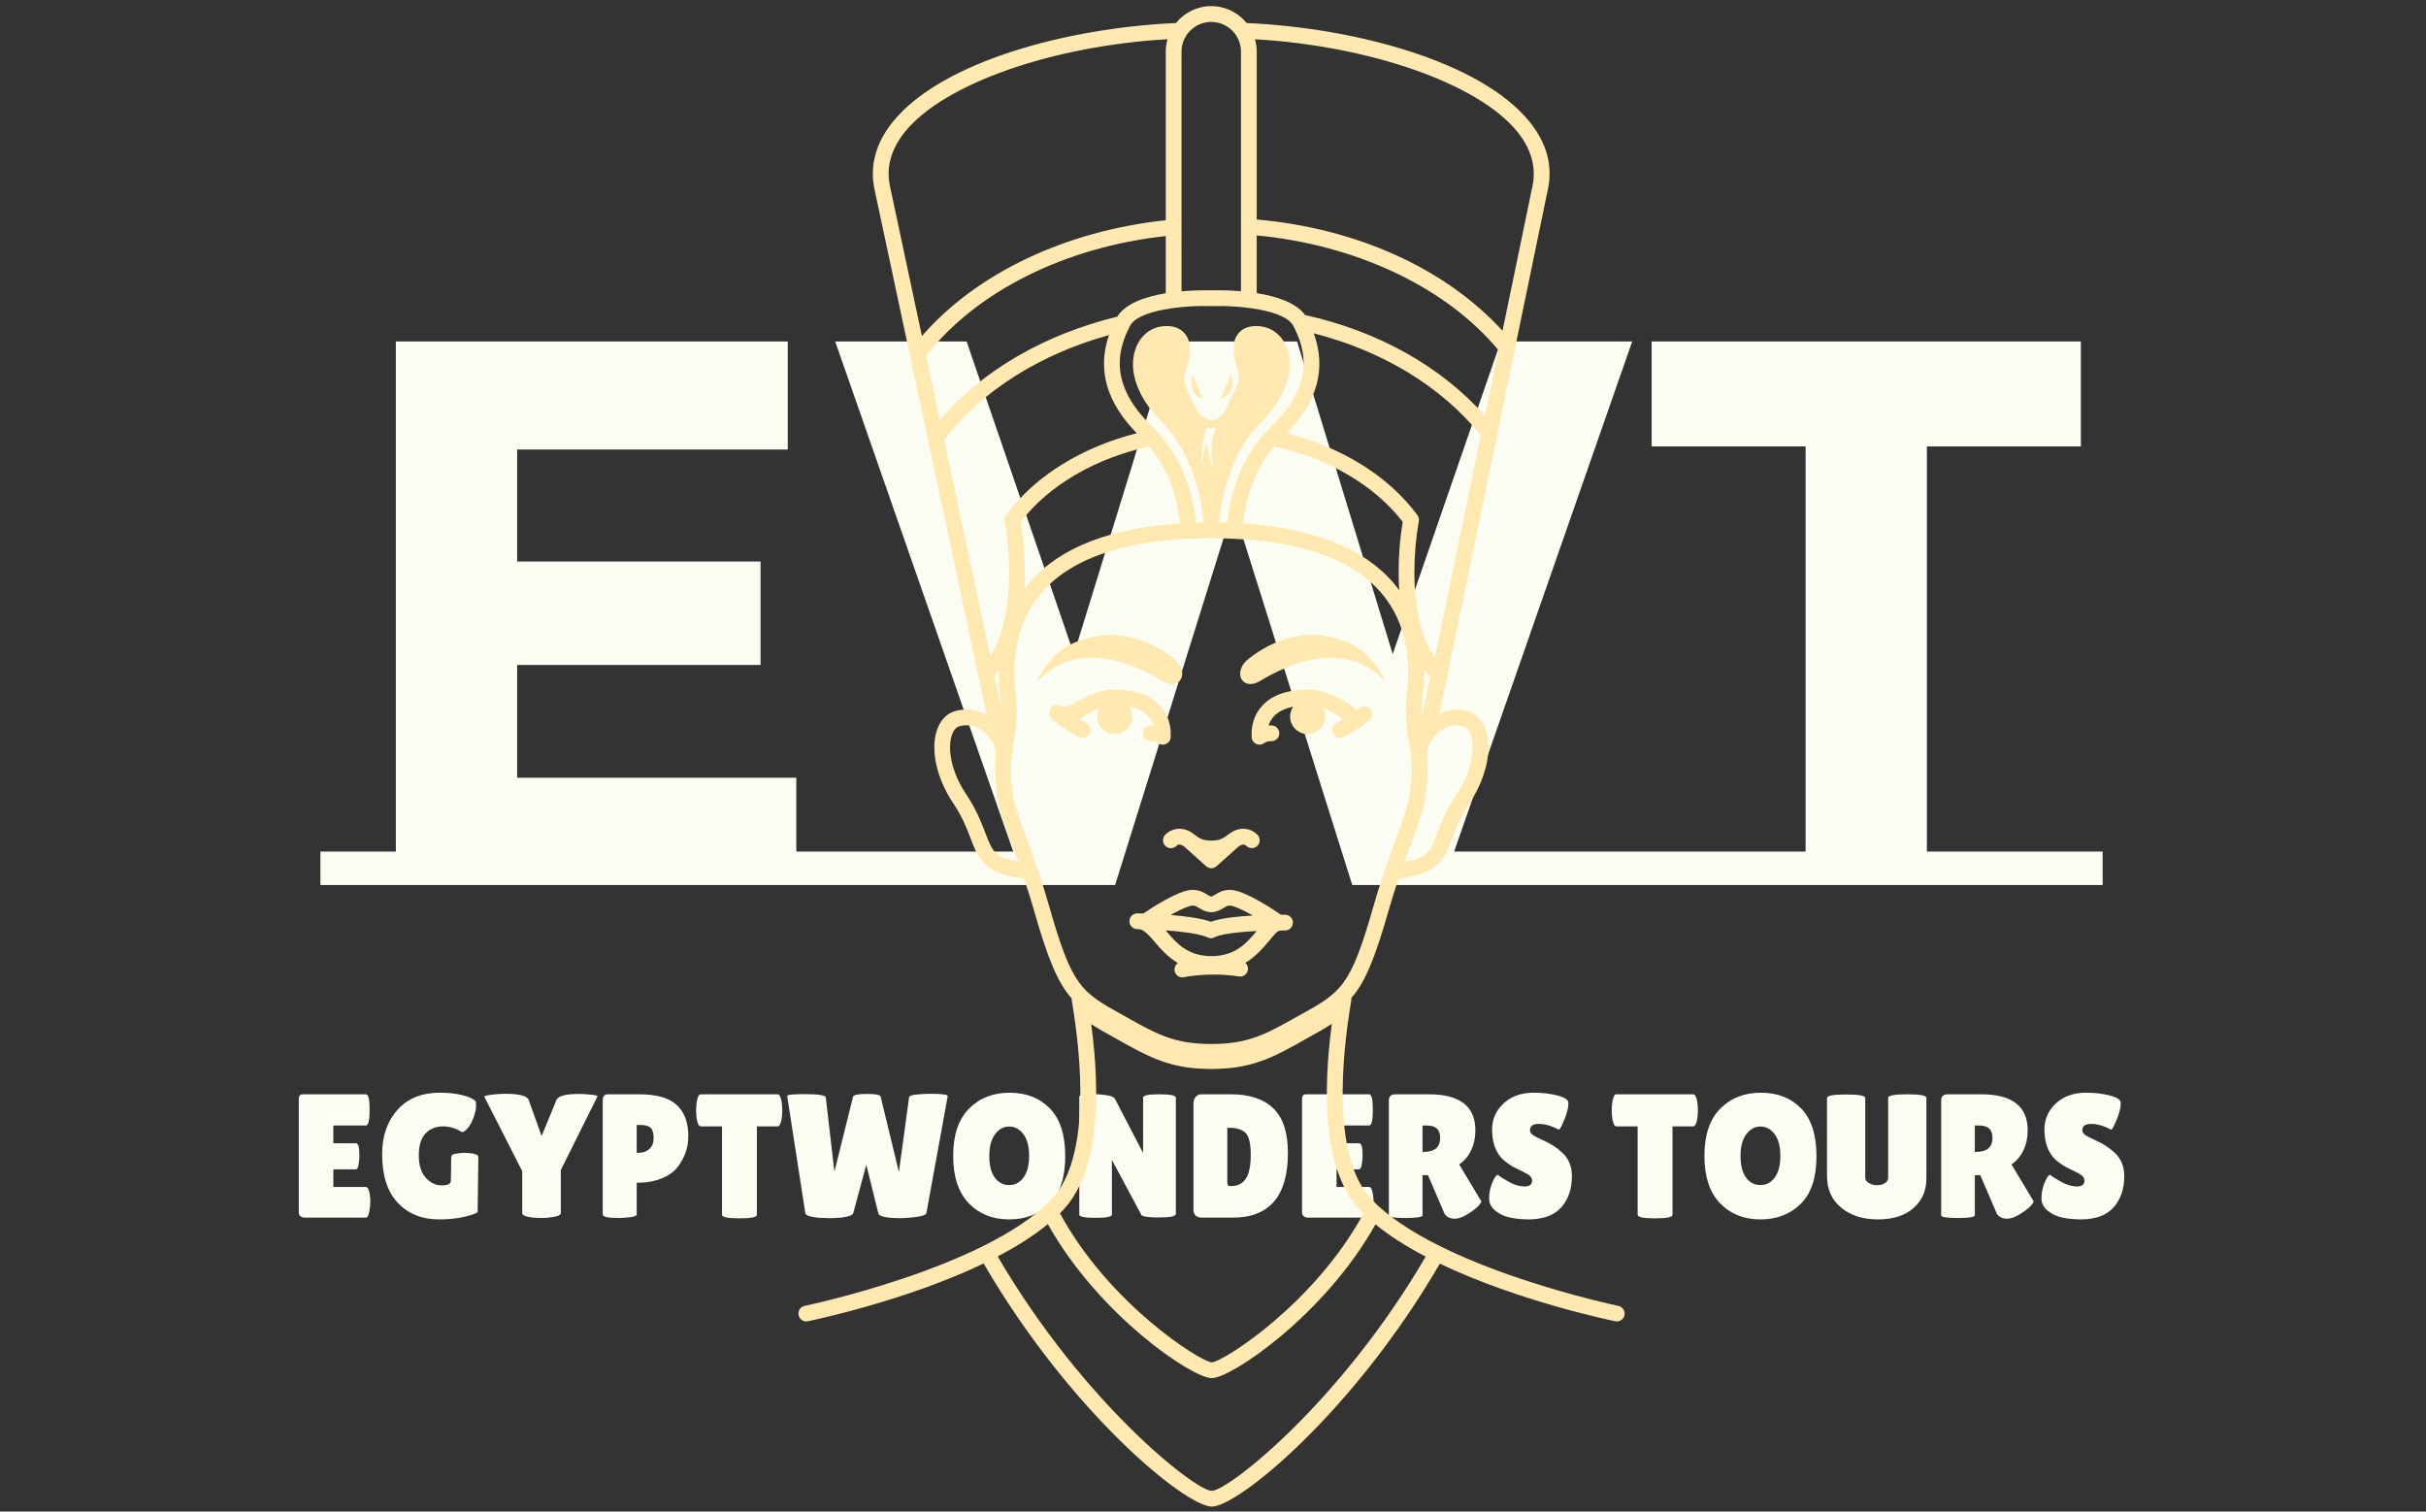 <svg xmlns="http://www.w3.org/2000/svg" version="1.1" xmlns:xlink="http://www.w3.org/1999/xlink" xmlns:svgjs="http://svgjs.dev/svgjs" width="1000" height="623" viewBox="0 0 1000 623"><rect x="0" y="0" width="1000" height="623" fill="#333333" stroke="none"/><g transform="matrix(1,0,0,1,-0.606,0.252)"><svg viewBox="0 0 396 247" data-background-color="#3b3486" preserveAspectRatio="xMidYMid meet" height="623" width="1000" xmlns="http://www.w3.org/2000/svg" xmlns:xlink="http://www.w3.org/1999/xlink"><g id="tight-bounds" transform="matrix(1,0,0,1,0.24,-0.1)"><svg viewBox="0 0 395.52 247.2" height="247.2" width="395.52"><g><svg></svg></g><g><svg viewBox="0 0 395.52 247.2" height="247.2" width="395.52"><mask id="a1a81d9e-2ebe-453c-bd5f-cbb062e79914"><rect width="640" height="400" fill="white"></rect><g transform="matrix(1,0,0,1,39.552,45.631)"><svg viewBox="0 0 316.416 155.939" height="155.939" width="316.416"><g><svg viewBox="0 0 316.416 155.939" height="155.939" width="316.416"><g><svg viewBox="0 0 316.416 155.939" height="155.939" width="316.416"><g id="SvgjsG1116"><svg viewBox="0 0 316.416 155.939" height="155.939" width="316.416" id="SvgjsSvg1115"><g><svg viewBox="0 0 316.416 109.158" height="109.158" width="316.416"><g transform="matrix(1,0,0,1,0,0)"><svg width="316.416" viewBox="-4.55 -38.95 122.6 42.95" height="109.158" data-palette-color="#fcfdf2"><path d="M-0.55-2.15L4.3-2.15 4.3-34.95 29.5-34.95 29.5-28 12.1-28 12.1-20.8 27.75-20.8 27.75-14.15 12.1-14.15 12.1-6.9 30.05-6.9 30.05-2.15 34.9-2.15 34.9 0-0.55 0-0.55-2.15ZM72.35-2.15L83.65-2.15 83.65 0 65.8 0 58.15-24.3 50.55 0 32.7 0 32.7-2.15 44-2.15 32.55-34.95 41-34.95 47.9-14.85 54.1-34.95 62.25-34.95 68.4-14.85 75.35-34.95 83.8-34.95 72.35-2.15ZM102.75-2.15L114.05-2.15 114.05 0 83.65 0 83.65-2.15 94.95-2.15 94.95-28.2 85.05-28.2 85.05-34.95 112.65-34.95 112.65-28.2 102.75-28.2 102.75-2.15Z" opacity="1" transform="matrix(1,0,0,1,0,0)" fill="black" class="wordmark-text-0" id="SvgjsPath1114" stroke-width="7" stroke="black" stroke-linejoin="round"></path></svg></g></svg></g><g transform="matrix(1,0,0,1,3.5,130.628)"><svg viewBox="0 0 309.416 25.311" height="25.311" width="309.416"><g transform="matrix(1,0,0,1,0,0)"><svg width="309.416" viewBox="-1.5 -39.45 526.01 43.95" height="25.311" data-palette-color="#fcfdf2"><path d="M12.3-21.1L18.75-21.1Q19.7-21.1 19.7-17.6L19.7-17.6Q19.7-16.55 19.48-15.13 19.25-13.7 18.65-13.7L18.65-13.7 12.3-13.7 12.3-8.7 21.5-8.7Q22.35-8.7 22.65-6.5L22.65-6.5Q22.8-5.55 22.8-4.48 22.8-3.4 22.5-1.7 22.2 0 21.5 0L21.5 0 4.4 0Q2.5 0 2.5-1.55L2.5-1.55 2.5-33.7Q2.5-35 3.65-35L3.65-35 21.55-35Q22.6-35 22.6-30.58 22.6-26.15 21.55-26.15L21.55-26.15 12.3-26.15 12.3-21.1ZM45.65-10.45L45.65-10.45 45.75-17.25Q45.75-17.95 47.2-18.18 48.65-18.4 49.6-18.4L49.6-18.4 51.55-18.25Q53.45-17.95 53.45-17.2L53.45-17.2 53.25-1.55Q52.25-0.85 49.22-0.18 46.2 0.5 42.3 0.5L42.3 0.5Q35.05 0.5 30.6-4.2 26.15-8.9 26.15-18L26.15-18Q26.15-25.75 30.5-30.6 34.85-35.45 42.55-35.45L42.55-35.45Q46.05-35.45 48.87-34.77 51.7-34.1 52.75-32.95L52.75-32.95Q52.8-32.55 52.8-31.45 52.8-30.35 52.05-28.33 51.3-26.3 50.35-25.3 49.4-24.3 48.97-24.3 48.55-24.3 48.07-24.68 47.6-25.05 46.2-25.48 44.8-25.9 43.5-25.9L43.5-25.9Q40.4-25.9 38.47-23.9 36.55-21.9 36.55-17.7 36.55-13.5 38.52-11.33 40.5-9.15 43.07-9.15 45.65-9.15 45.65-10.45ZM71.4-23.15L75.6-33.35Q76.25-35.1 82-35.1L82-35.1Q83.45-35.1 85.42-34.9 87.4-34.7 87.25-34.4L87.25-34.4 76.85-13.5 76.85-1.3Q76.85-0.45 74.1-0.1L74.1-0.1Q72.7 0.1 71.35 0.1 70 0.1 68.65-0.05L68.65-0.05Q65.9-0.4 65.9-1.3L65.9-1.3 65.9-13.2 55.15-34.3Q54.95-34.6 57.2-34.88 59.45-35.15 61-35.15L61-35.15Q67.15-35.15 67.75-33.35L67.75-33.35 71.4-23.15ZM93.29 0.1L93.29 0.1Q88.74 0.1 88.74-0.9L88.74-0.9 88.74-33.3Q88.74-35 90.29-35L90.29-35 99.09-35Q106.49-35 109.77-31.95 113.04-28.9 113.04-23.1L113.04-23.1Q113.04-18.3 109.94-14.3L109.94-14.3Q108.39-12.3 105.39-11.1 102.39-9.9 98.39-9.9L98.39-9.9 98.39-0.95Q98.39-0.35 96.52-0.13 94.64 0.1 93.29 0.1ZM99.44-26.3L98.39-26.3 98.39-18.4 99.04-18.4Q100.79-18.4 101.99-19.5 103.19-20.6 103.19-22.6 103.19-24.6 102.37-25.45 101.54-26.3 99.44-26.3L99.44-26.3ZM132.49-25.9L132.49-0.8Q132.49 0.2 127.54 0.2 122.59 0.2 122.59-0.8L122.59-0.8 122.59-25.9 116.59-25.9Q115.74-25.9 115.39-28.2L115.39-28.2Q115.24-29.3 115.24-30.45 115.24-31.6 115.39-32.7L115.39-32.7Q115.74-35 116.59-35L116.59-35 138.34-35Q139.19-35 139.54-32.7L139.54-32.7Q139.69-31.6 139.69-30.45 139.69-29.3 139.54-28.2L139.54-28.2Q139.19-25.9 138.34-25.9L138.34-25.9 132.49-25.9ZM146.24-1.25L141.09-34.5Q140.94-35.05 146.14-35.05L146.14-35.05Q151.89-35.05 152.04-34.1L152.04-34.1 154.49-13.05 159.79-34.35Q160.04-35.1 163.69-35.1 167.34-35.1 167.59-34.4L167.59-34.4 172.79-12.95 175.69-34.2Q175.79-34.75 177.99-34.95 180.19-35.15 181.54-35.15L181.54-35.15Q186.79-35.15 186.64-34.45L186.64-34.45 180.59-1.3Q180.39-0.55 177.74-0.2 175.09 0.15 173.44 0.15L173.44 0.15Q167.24 0.15 166.94-1.25L166.94-1.25 163.54-15 159.84-1.3Q159.64-0.4 156.34 0L156.34 0Q154.64 0.15 152.94 0.15L152.94 0.15 149.74 0Q146.44-0.35 146.24-1.25L146.24-1.25ZM204.06 0.5Q197.04 0.5 192.61-4.1 188.19-8.7 188.19-17.53 188.19-26.35 192.66-30.9 197.14-35.45 204.21-35.45 211.29-35.45 215.64-30.98 219.99-26.5 219.99-17.43 219.99-8.35 215.54-3.93 211.09 0.5 204.06 0.5ZM204.09-25.85Q201.69-25.85 200.06-23.65 198.44-21.45 198.44-17.48 198.44-13.5 199.99-11.38 201.54-9.25 204.06-9.25 206.59-9.25 208.16-11.4 209.74-13.55 209.74-17.55 209.74-21.55 208.11-23.7 206.49-25.85 204.09-25.85ZM251.38-34.05L251.38-1.1Q251.38-0.05 246.68-0.05 241.98-0.05 241.58-0.8L241.58-0.8 233.23-16.4 233.23-0.85Q233.23 0.05 228.61 0.05 223.98 0.05 223.98-0.85L223.98-0.85 223.98-34.3Q223.98-35.05 227.93-35.05L227.93-35.05Q229.48-35.05 231.56-34.77 233.63-34.5 234.08-33.75L234.08-33.75 242.08-18.35 242.08-34.05Q242.08-35 246.73-35 251.38-35 251.38-34.05L251.38-34.05ZM256.38-2.3L256.38-2.3 256.38-32.3Q256.38-33.55 257.01-34.27 257.63-35 258.63-35L258.63-35 266.98-35Q274.93-35 279.06-31 283.18-27 283.18-18.4L283.18-18.4Q283.18 0 267.48 0L267.48 0 258.93 0Q256.38 0 256.38-2.3ZM266.48-25.5L265.98-25.5 265.98-10.55Q265.98-9.5 266.13-9.22 266.28-8.95 267.03-8.95L267.03-8.95Q269.78-8.95 271.21-11 272.63-13.05 272.63-17.82 272.63-22.6 271.16-24.05 269.68-25.5 266.48-25.5L266.48-25.5ZM296.98-21.1L303.43-21.1Q304.38-21.1 304.38-17.6L304.38-17.6Q304.38-16.55 304.15-15.13 303.93-13.7 303.33-13.7L303.33-13.7 296.98-13.7 296.98-8.7 306.18-8.7Q307.03-8.7 307.33-6.5L307.33-6.5Q307.48-5.55 307.48-4.48 307.48-3.4 307.18-1.7 306.88 0 306.18 0L306.18 0 289.08 0Q287.18 0 287.18-1.55L287.18-1.55 287.18-33.7Q287.18-35 288.33-35L288.33-35 306.23-35Q307.28-35 307.28-30.58 307.28-26.15 306.23-26.15L306.23-26.15 296.98-26.15 296.98-21.1ZM321.38-12.05L321.38-0.7Q321.38 0.1 316.63 0.1L316.63 0.1Q311.83 0.1 311.83-0.65L311.83-0.65 311.83-33.25Q311.83-35 313.68-35L313.68-35 323.23-35Q336.38-35 336.38-24.75L336.38-24.75Q336.38-21.65 335.18-19.13 333.98-16.6 331.78-15.1L331.78-15.1 338.08-4.6Q337.68-3.4 335.48-1.85L335.48-1.85Q332.48 0.3 330.53 0.3 328.58 0.3 327.63-1.1L327.63-1.1 322.93-12.05 321.38-12.05ZM322.43-26.15L321.38-26.15 321.38-18.65 321.63-18.65Q326.38-18.65 326.38-22.6L326.38-22.6Q326.38-24.4 325.45-25.28 324.53-26.15 322.43-26.15L322.43-26.15ZM342.62-12.2L342.62-12.2Q343.57-11.45 345.9-10.15 348.22-8.85 350.35-8.85 352.47-8.85 352.47-10.5L352.47-10.5Q352.47-11.25 351.87-11.83 351.27-12.4 349.67-13.15 348.07-13.9 347.27-14.33 346.47-14.75 345.15-15.73 343.82-16.7 343.12-17.75L343.12-17.75Q341.12-20.6 341.12-25 341.12-29.4 344.4-32.43 347.67-35.45 352.97-35.45L352.97-35.45Q356.57-35.45 359.62-34.68 362.67-33.9 362.77-32.65L362.77-32.65Q362.77-32.5 362.77-32.35L362.77-32.35Q362.77-30.6 361.67-27.93 360.57-25.25 360.12-24.95L360.12-24.95Q356.92-26.6 354.4-26.6 351.87-26.6 351.87-24.8L351.87-24.8Q351.87-23.7 353.72-22.85L353.72-22.85Q354.12-22.65 354.87-22.3 355.62-21.95 356.6-21.48 357.57-21 358.7-20.28 359.82-19.55 361.12-18.35L361.12-18.35Q363.77-15.85 363.77-11.75L363.77-11.75Q363.77-6.4 360.82-3 357.87 0.4 351.72 0.5L351.72 0.5Q348.72 0.5 346.3 0 343.87-0.5 342.07-1.95 340.27-3.4 340.27-5.45 340.27-7.5 341.02-9.53 341.77-11.55 342.62-12.2ZM392.32-25.9L392.32-0.8Q392.32 0.2 387.37 0.2 382.42 0.2 382.42-0.8L382.42-0.8 382.42-25.9 376.42-25.9Q375.57-25.9 375.22-28.2L375.22-28.2Q375.07-29.3 375.07-30.45 375.07-31.6 375.22-32.7L375.22-32.7Q375.57-35 376.42-35L376.42-35 398.17-35Q399.02-35 399.37-32.7L399.37-32.7Q399.52-31.6 399.52-30.45 399.52-29.3 399.37-28.2L399.37-28.2Q399.02-25.9 398.17-25.9L398.17-25.9 392.32-25.9ZM417.24 0.5Q410.22 0.5 405.79-4.1 401.37-8.7 401.37-17.53 401.37-26.35 405.84-30.9 410.32-35.45 417.39-35.45 424.47-35.45 428.82-30.98 433.17-26.5 433.17-17.43 433.17-8.35 428.72-3.93 424.27 0.5 417.24 0.5ZM417.27-25.85Q414.87-25.85 413.24-23.65 411.62-21.45 411.62-17.48 411.62-13.5 413.17-11.38 414.72-9.25 417.24-9.25 419.77-9.25 421.34-11.4 422.92-13.55 422.92-17.55 422.92-21.55 421.29-23.7 419.67-25.85 417.27-25.85ZM453.51-11.4L453.51-34Q453.51-35 458.94-35 464.36-35 464.36-34L464.36-34 464.36-11.05Q464.36-5.95 460.71-2.73 457.06 0.5 450.64 0.5 444.21 0.5 440.19-2.83 436.16-6.15 436.16-11.8L436.16-11.8 436.16-33.95Q436.16-34.95 441.59-34.95 447.01-34.95 447.01-33.95L447.01-33.95 447.01-11.4Q447.01-10.4 448.06-9.8L448.06-9.8Q449.16-9.2 450.36-9.2 451.56-9.2 452.54-9.75 453.51-10.3 453.51-11.4L453.51-11.4ZM478.11-12.05L478.11-0.7Q478.11 0.1 473.36 0.1L473.36 0.1Q468.56 0.1 468.56-0.65L468.56-0.65 468.56-33.25Q468.56-35 470.41-35L470.41-35 479.96-35Q493.11-35 493.11-24.75L493.11-24.75Q493.11-21.65 491.91-19.13 490.71-16.6 488.51-15.1L488.51-15.1 494.81-4.6Q494.41-3.4 492.21-1.85L492.21-1.85Q489.21 0.3 487.26 0.3 485.31 0.3 484.36-1.1L484.36-1.1 479.66-12.05 478.11-12.05ZM479.16-26.15L478.11-26.15 478.11-18.65 478.36-18.65Q483.11-18.65 483.11-22.6L483.11-22.6Q483.11-24.4 482.19-25.28 481.26-26.15 479.16-26.15L479.16-26.15ZM499.36-12.2L499.36-12.2Q500.31-11.45 502.63-10.15 504.96-8.85 507.08-8.85 509.21-8.85 509.21-10.5L509.21-10.5Q509.21-11.25 508.61-11.83 508.01-12.4 506.41-13.15 504.81-13.9 504.01-14.33 503.21-14.75 501.88-15.73 500.56-16.7 499.86-17.75L499.86-17.75Q497.86-20.6 497.86-25 497.86-29.4 501.13-32.43 504.41-35.45 509.71-35.45L509.71-35.45Q513.31-35.45 516.36-34.68 519.41-33.9 519.51-32.65L519.51-32.65Q519.51-32.5 519.51-32.35L519.51-32.35Q519.51-30.6 518.41-27.93 517.31-25.25 516.86-24.95L516.86-24.95Q513.66-26.6 511.13-26.6 508.61-26.6 508.61-24.8L508.61-24.8Q508.61-23.7 510.46-22.85L510.46-22.85Q510.86-22.65 511.61-22.3 512.36-21.95 513.33-21.48 514.31-21 515.43-20.28 516.56-19.55 517.86-18.35L517.86-18.35Q520.51-15.85 520.51-11.75L520.51-11.75Q520.51-6.4 517.56-3 514.61 0.4 508.46 0.5L508.46 0.5Q505.46 0.5 503.03 0 500.61-0.5 498.81-1.95 497.01-3.4 497.01-5.45 497.01-7.5 497.76-9.53 498.51-11.55 499.36-12.2Z" opacity="1" transform="matrix(1,0,0,1,0,0)" fill="black" class="slogan-text-1" id="SvgjsPath1113" stroke-width="7" stroke="black" stroke-linejoin="round"></path></svg></g></svg></g></svg></g></svg></g></svg></g></svg></g></mask><g transform="matrix(1,0,0,1,39.552,45.631)"><svg viewBox="0 0 316.416 155.939" height="155.939" width="316.416"><g><svg viewBox="0 0 316.416 155.939" height="155.939" width="316.416"><g><svg viewBox="0 0 316.416 155.939" height="155.939" width="316.416"><g id="textblocktransform"><svg viewBox="0 0 316.416 155.939" height="155.939" width="316.416" id="textblock"><g><svg viewBox="0 0 316.416 109.158" height="109.158" width="316.416"><g transform="matrix(1,0,0,1,0,0)"><svg width="316.416" viewBox="-4.55 -38.95 122.6 42.95" height="109.158" data-palette-color="#fcfdf2"><path d="M-0.55-2.15L4.3-2.15 4.3-34.95 29.5-34.95 29.5-28 12.1-28 12.1-20.8 27.75-20.8 27.75-14.15 12.1-14.15 12.1-6.9 30.05-6.9 30.05-2.15 34.9-2.15 34.9 0-0.55 0-0.55-2.15ZM72.35-2.15L83.65-2.15 83.65 0 65.8 0 58.15-24.3 50.55 0 32.7 0 32.7-2.15 44-2.15 32.55-34.95 41-34.95 47.9-14.85 54.1-34.95 62.25-34.95 68.4-14.85 75.35-34.95 83.8-34.95 72.35-2.15ZM102.75-2.15L114.05-2.15 114.05 0 83.65 0 83.65-2.15 94.95-2.15 94.95-28.2 85.05-28.2 85.05-34.95 112.65-34.95 112.65-28.2 102.75-28.2 102.75-2.15Z" opacity="1" transform="matrix(1,0,0,1,0,0)" fill="#fcfdf2" class="wordmark-text-0" data-fill-palette-color="primary" id="text-0"></path></svg></g></svg></g><g transform="matrix(1,0,0,1,3.5,130.628)"><svg viewBox="0 0 309.416 25.311" height="25.311" width="309.416"><g transform="matrix(1,0,0,1,0,0)"><svg width="309.416" viewBox="-1.5 -39.45 526.01 43.95" height="25.311" data-palette-color="#fcfdf2"><path d="M12.3-21.1L18.75-21.1Q19.7-21.1 19.7-17.6L19.7-17.6Q19.7-16.55 19.48-15.13 19.25-13.7 18.65-13.7L18.65-13.7 12.3-13.7 12.3-8.7 21.5-8.7Q22.35-8.7 22.65-6.5L22.65-6.5Q22.8-5.55 22.8-4.48 22.8-3.4 22.5-1.7 22.2 0 21.5 0L21.5 0 4.4 0Q2.5 0 2.5-1.55L2.5-1.55 2.5-33.7Q2.5-35 3.65-35L3.65-35 21.55-35Q22.6-35 22.6-30.58 22.6-26.15 21.55-26.15L21.55-26.15 12.3-26.15 12.3-21.1ZM45.65-10.45L45.65-10.45 45.75-17.25Q45.75-17.95 47.2-18.18 48.65-18.4 49.6-18.4L49.6-18.4 51.55-18.25Q53.45-17.95 53.45-17.2L53.45-17.2 53.25-1.55Q52.25-0.85 49.22-0.18 46.2 0.5 42.3 0.5L42.3 0.5Q35.05 0.5 30.6-4.2 26.15-8.9 26.15-18L26.15-18Q26.15-25.75 30.5-30.6 34.85-35.45 42.55-35.45L42.55-35.45Q46.05-35.45 48.87-34.77 51.7-34.1 52.75-32.95L52.75-32.95Q52.8-32.55 52.8-31.45 52.8-30.35 52.05-28.33 51.3-26.3 50.35-25.3 49.4-24.3 48.97-24.3 48.55-24.3 48.07-24.68 47.6-25.05 46.2-25.48 44.8-25.9 43.5-25.9L43.5-25.9Q40.4-25.9 38.47-23.9 36.55-21.9 36.55-17.7 36.55-13.5 38.52-11.33 40.5-9.15 43.07-9.15 45.65-9.15 45.65-10.45ZM71.4-23.15L75.6-33.35Q76.25-35.1 82-35.1L82-35.1Q83.45-35.1 85.42-34.9 87.4-34.7 87.25-34.4L87.25-34.4 76.85-13.5 76.85-1.3Q76.85-0.45 74.1-0.1L74.1-0.1Q72.7 0.1 71.35 0.1 70 0.1 68.65-0.05L68.65-0.05Q65.9-0.4 65.9-1.3L65.9-1.3 65.9-13.2 55.15-34.3Q54.95-34.6 57.2-34.88 59.45-35.15 61-35.15L61-35.15Q67.15-35.15 67.75-33.35L67.75-33.35 71.4-23.15ZM93.29 0.1L93.29 0.1Q88.74 0.1 88.74-0.9L88.74-0.9 88.74-33.3Q88.74-35 90.29-35L90.29-35 99.09-35Q106.49-35 109.77-31.95 113.04-28.9 113.04-23.1L113.04-23.1Q113.04-18.3 109.94-14.3L109.94-14.3Q108.39-12.3 105.39-11.1 102.39-9.9 98.39-9.9L98.39-9.9 98.39-0.95Q98.39-0.35 96.52-0.13 94.64 0.1 93.29 0.1ZM99.44-26.3L98.39-26.3 98.39-18.4 99.04-18.4Q100.79-18.4 101.99-19.5 103.19-20.6 103.19-22.6 103.19-24.6 102.37-25.45 101.54-26.3 99.44-26.3L99.44-26.3ZM132.49-25.9L132.49-0.8Q132.49 0.2 127.54 0.2 122.59 0.2 122.59-0.8L122.59-0.8 122.59-25.9 116.59-25.9Q115.74-25.9 115.39-28.2L115.39-28.2Q115.24-29.3 115.24-30.45 115.24-31.6 115.39-32.7L115.39-32.7Q115.74-35 116.59-35L116.59-35 138.34-35Q139.19-35 139.54-32.7L139.54-32.7Q139.69-31.6 139.69-30.45 139.69-29.3 139.54-28.2L139.54-28.2Q139.19-25.9 138.34-25.9L138.34-25.9 132.49-25.9ZM146.24-1.25L141.09-34.5Q140.94-35.05 146.14-35.05L146.14-35.05Q151.89-35.05 152.04-34.1L152.04-34.1 154.49-13.05 159.79-34.35Q160.04-35.1 163.69-35.1 167.34-35.1 167.59-34.4L167.59-34.4 172.79-12.95 175.69-34.2Q175.79-34.75 177.99-34.95 180.19-35.15 181.54-35.15L181.54-35.15Q186.79-35.15 186.64-34.45L186.64-34.45 180.59-1.3Q180.39-0.55 177.74-0.2 175.09 0.15 173.44 0.15L173.44 0.15Q167.24 0.15 166.94-1.25L166.94-1.25 163.54-15 159.84-1.3Q159.64-0.4 156.34 0L156.34 0Q154.64 0.15 152.94 0.15L152.94 0.15 149.74 0Q146.44-0.35 146.24-1.25L146.24-1.25ZM204.06 0.5Q197.04 0.5 192.61-4.1 188.19-8.7 188.19-17.53 188.19-26.35 192.66-30.9 197.14-35.45 204.21-35.45 211.29-35.45 215.64-30.98 219.99-26.5 219.99-17.43 219.99-8.35 215.54-3.93 211.09 0.5 204.06 0.5ZM204.09-25.85Q201.69-25.85 200.06-23.65 198.44-21.45 198.44-17.48 198.44-13.5 199.99-11.38 201.54-9.25 204.06-9.25 206.59-9.25 208.16-11.4 209.74-13.55 209.74-17.55 209.74-21.55 208.11-23.7 206.49-25.85 204.09-25.85ZM251.38-34.05L251.38-1.1Q251.38-0.05 246.68-0.05 241.98-0.05 241.58-0.8L241.58-0.8 233.23-16.4 233.23-0.85Q233.23 0.05 228.61 0.05 223.98 0.05 223.98-0.85L223.98-0.85 223.98-34.3Q223.98-35.05 227.93-35.05L227.93-35.05Q229.48-35.05 231.56-34.77 233.63-34.5 234.08-33.75L234.08-33.75 242.08-18.35 242.08-34.05Q242.08-35 246.73-35 251.38-35 251.38-34.05L251.38-34.05ZM256.38-2.3L256.38-2.3 256.38-32.3Q256.38-33.55 257.01-34.27 257.63-35 258.63-35L258.63-35 266.98-35Q274.93-35 279.06-31 283.18-27 283.18-18.4L283.18-18.4Q283.18 0 267.48 0L267.48 0 258.93 0Q256.38 0 256.38-2.3ZM266.48-25.5L265.98-25.5 265.98-10.55Q265.98-9.5 266.13-9.22 266.28-8.95 267.03-8.95L267.03-8.95Q269.78-8.95 271.21-11 272.63-13.05 272.63-17.82 272.63-22.6 271.16-24.05 269.68-25.5 266.48-25.5L266.48-25.5ZM296.98-21.1L303.43-21.1Q304.38-21.1 304.38-17.6L304.38-17.6Q304.38-16.55 304.15-15.13 303.93-13.7 303.33-13.7L303.33-13.7 296.98-13.7 296.98-8.7 306.18-8.7Q307.03-8.7 307.33-6.5L307.33-6.5Q307.48-5.55 307.48-4.48 307.48-3.4 307.18-1.7 306.88 0 306.18 0L306.18 0 289.08 0Q287.18 0 287.18-1.55L287.18-1.55 287.18-33.7Q287.18-35 288.33-35L288.33-35 306.23-35Q307.28-35 307.28-30.58 307.28-26.15 306.23-26.15L306.23-26.15 296.98-26.15 296.98-21.1ZM321.38-12.05L321.38-0.7Q321.38 0.1 316.63 0.1L316.63 0.1Q311.83 0.1 311.83-0.65L311.83-0.65 311.83-33.25Q311.83-35 313.68-35L313.68-35 323.23-35Q336.38-35 336.38-24.75L336.38-24.75Q336.38-21.65 335.18-19.13 333.98-16.6 331.78-15.1L331.78-15.1 338.08-4.6Q337.68-3.4 335.48-1.85L335.48-1.85Q332.48 0.3 330.53 0.3 328.58 0.3 327.63-1.1L327.63-1.1 322.93-12.05 321.38-12.05ZM322.43-26.15L321.38-26.15 321.38-18.65 321.63-18.65Q326.38-18.65 326.38-22.6L326.38-22.6Q326.38-24.4 325.45-25.28 324.53-26.15 322.43-26.15L322.43-26.15ZM342.62-12.2L342.62-12.2Q343.57-11.45 345.9-10.15 348.22-8.85 350.35-8.85 352.47-8.85 352.47-10.5L352.47-10.5Q352.47-11.25 351.87-11.83 351.27-12.4 349.67-13.15 348.07-13.9 347.27-14.33 346.47-14.75 345.15-15.73 343.82-16.7 343.12-17.75L343.12-17.75Q341.12-20.6 341.12-25 341.12-29.4 344.4-32.43 347.67-35.45 352.97-35.45L352.97-35.45Q356.57-35.45 359.62-34.68 362.67-33.9 362.77-32.65L362.77-32.65Q362.77-32.5 362.77-32.35L362.77-32.35Q362.77-30.6 361.67-27.93 360.57-25.25 360.12-24.95L360.12-24.95Q356.92-26.6 354.4-26.6 351.87-26.6 351.87-24.8L351.87-24.8Q351.87-23.7 353.72-22.85L353.72-22.85Q354.12-22.65 354.87-22.3 355.62-21.95 356.6-21.48 357.57-21 358.7-20.28 359.82-19.55 361.12-18.35L361.12-18.35Q363.77-15.85 363.77-11.75L363.77-11.75Q363.77-6.4 360.82-3 357.87 0.4 351.72 0.5L351.72 0.5Q348.72 0.5 346.3 0 343.87-0.5 342.07-1.95 340.27-3.4 340.27-5.45 340.27-7.5 341.02-9.53 341.77-11.55 342.62-12.2ZM392.32-25.9L392.32-0.8Q392.32 0.2 387.37 0.2 382.42 0.2 382.42-0.8L382.42-0.8 382.42-25.9 376.42-25.9Q375.57-25.9 375.22-28.2L375.22-28.2Q375.07-29.3 375.07-30.45 375.07-31.6 375.22-32.7L375.22-32.7Q375.57-35 376.42-35L376.42-35 398.17-35Q399.02-35 399.37-32.7L399.37-32.7Q399.52-31.6 399.52-30.45 399.52-29.3 399.37-28.2L399.37-28.2Q399.02-25.9 398.17-25.9L398.17-25.9 392.32-25.9ZM417.24 0.5Q410.22 0.5 405.79-4.1 401.37-8.7 401.37-17.53 401.37-26.35 405.84-30.9 410.32-35.45 417.39-35.45 424.47-35.45 428.82-30.98 433.17-26.5 433.17-17.43 433.17-8.35 428.72-3.93 424.27 0.5 417.24 0.5ZM417.27-25.85Q414.87-25.85 413.24-23.65 411.62-21.45 411.62-17.48 411.62-13.5 413.17-11.38 414.72-9.25 417.24-9.25 419.77-9.25 421.34-11.4 422.92-13.55 422.92-17.55 422.92-21.55 421.29-23.7 419.67-25.85 417.27-25.85ZM453.51-11.4L453.51-34Q453.51-35 458.94-35 464.36-35 464.36-34L464.36-34 464.36-11.05Q464.36-5.95 460.71-2.73 457.06 0.5 450.64 0.5 444.21 0.5 440.19-2.83 436.16-6.15 436.16-11.8L436.16-11.8 436.16-33.95Q436.16-34.95 441.59-34.95 447.01-34.95 447.01-33.95L447.01-33.95 447.01-11.4Q447.01-10.4 448.06-9.8L448.06-9.8Q449.16-9.2 450.36-9.2 451.56-9.2 452.54-9.75 453.51-10.3 453.51-11.4L453.51-11.4ZM478.11-12.05L478.11-0.7Q478.11 0.1 473.36 0.1L473.36 0.1Q468.56 0.1 468.56-0.65L468.56-0.65 468.56-33.25Q468.56-35 470.41-35L470.41-35 479.96-35Q493.11-35 493.11-24.75L493.11-24.75Q493.11-21.65 491.91-19.13 490.71-16.6 488.51-15.1L488.51-15.1 494.81-4.6Q494.41-3.4 492.21-1.85L492.21-1.85Q489.21 0.3 487.26 0.3 485.31 0.3 484.36-1.1L484.36-1.1 479.66-12.05 478.11-12.05ZM479.16-26.15L478.11-26.15 478.11-18.65 478.36-18.65Q483.11-18.65 483.11-22.6L483.11-22.6Q483.11-24.4 482.19-25.28 481.26-26.15 479.16-26.15L479.16-26.15ZM499.36-12.2L499.36-12.2Q500.31-11.45 502.63-10.15 504.96-8.85 507.08-8.85 509.21-8.85 509.21-10.5L509.21-10.5Q509.21-11.25 508.61-11.83 508.01-12.4 506.41-13.15 504.81-13.9 504.01-14.33 503.21-14.75 501.88-15.73 500.56-16.7 499.86-17.75L499.86-17.75Q497.86-20.6 497.86-25 497.86-29.4 501.13-32.43 504.41-35.45 509.71-35.45L509.71-35.45Q513.31-35.45 516.36-34.68 519.41-33.9 519.51-32.65L519.51-32.65Q519.51-32.5 519.51-32.35L519.51-32.35Q519.51-30.6 518.41-27.93 517.31-25.25 516.86-24.95L516.86-24.95Q513.66-26.6 511.13-26.6 508.61-26.6 508.61-24.8L508.61-24.8Q508.61-23.7 510.46-22.85L510.46-22.85Q510.86-22.65 511.61-22.3 512.36-21.95 513.33-21.48 514.31-21 515.43-20.28 516.56-19.55 517.86-18.35L517.86-18.35Q520.51-15.85 520.51-11.75L520.51-11.75Q520.51-6.4 517.56-3 514.61 0.4 508.46 0.5L508.46 0.5Q505.46 0.5 503.03 0 500.61-0.5 498.81-1.95 497.01-3.4 497.01-5.45 497.01-7.5 497.76-9.53 498.51-11.55 499.36-12.2Z" opacity="1" transform="matrix(1,0,0,1,0,0)" fill="#fcfdf2" class="slogan-text-1" data-fill-palette-color="secondary" id="text-1"></path></svg></g></svg></g></svg></g></svg></g></svg></g></svg></g><g mask="url(#a1a81d9e-2ebe-453c-bd5f-cbb062e79914)"><g transform="matrix(2.519, 0, 0, 2.519, 130.246, 1)"><svg xmlns="http://www.w3.org/2000/svg" xmlns:xlink="http://www.w3.org/1999/xlink" version="1.1" x="0" y="0" viewBox="21.125 0.897 53.603 97.338" enable-background="new 0 0 100 100" xml:space="preserve" height="97.338" width="53.603" class="icon-none" data-fill-palette-color="accent" id="none"><path fill="#ffe9b1" d="M52.697 59.84h-0.026c-0.073 0-0.155 0-0.241 0-0.411-0.285-1.776-1.201-2.785-1.523-0.729-0.232-1.181 0.035-1.479 0.217-0.121 0.072-0.158 0.121-0.258 0.121-0.072 0-0.139-0.049-0.26-0.121-0.298-0.182-0.75-0.449-1.479-0.217-0.926 0.295-2.151 1.094-2.666 1.443-0.235-0.008-0.381-0.01-0.39-0.01-0.282 0-0.512 0.229-0.512 0.512 0 0.281 0.229 0.512 0.512 0.512 0.046 0 0.091 0.004 0.155 0.012 0.078 0.016 0.126 0.035 0.168 0.055 0.191 0.084 0.477 0.371 0.764 0.715 0.372 0.438 0.848 1.002 1.545 1.418-0.162 0.111-0.252 0.312-0.211 0.52 0.049 0.244 0.264 0.412 0.5 0.412 0.034 0 0.068-0.006 0.104-0.014 0.558-0.109 1.217-0.17 1.914-0.17 0.58 0 1.15 0.041 1.646 0.121 0.277 0.047 0.542-0.141 0.587-0.42 0.028-0.18-0.039-0.35-0.162-0.463 0.688-0.416 1.156-0.973 1.523-1.406 0.26-0.309 0.506-0.646 0.699-0.68 0.121-0.012 0.353-0.012 0.353-0.012 0.281 0 0.509-0.229 0.509-0.51C53.206 60.068 52.979 59.84 52.697 59.84zM46.48 59.289c0.289-0.094 0.407-0.021 0.642 0.119 0.193 0.115 0.432 0.258 0.76 0.268 0.004 0 0.045 0 0.052 0 0.325-0.01 0.563-0.152 0.758-0.268 0.235-0.141 0.353-0.213 0.642-0.119 0.381 0.123 0.84 0.355 1.268 0.602-1.001 0.057-2.064 0.172-2.717 0.406-0.633-0.23-1.666-0.363-2.608-0.441C45.685 59.623 46.118 59.406 46.48 59.289zM47.925 62.525h-0.002-0.002c-1.562 0-2.295-0.867-2.939-1.635-0.012-0.012-0.021-0.023-0.031-0.037 0.954 0.072 2.027 0.195 2.594 0.406 0.146 0.049 0.226 0.107 0.338 0.107 0.01 0-0.016-0.004 0.008 0 0.111 0.006 0.182-0.051 0.328-0.107 0.531-0.197 1.553-0.311 2.642-0.361C50.214 61.662 49.483 62.525 47.925 62.525zM36.851 44.496c-0.242 0.25-0.227 0.095-0.114-0.092 0.882-1.429 1.581-2.112 3.315-2.551 1.779-0.451 3.75 0.052 5.438 1.394 1.073 0.854 0.401 2.123-0.754 1.432C40.081 41.891 37.647 43.675 36.851 44.496zM39.548 48.362c-0.073 0-0.149-0.017-0.223-0.052-0.766-0.367-1.475-0.926-1.675-1.087-0.052-0.042-0.092-0.093-0.124-0.149-0.136-0.156-0.169-0.384-0.064-0.577 0.133-0.249 0.442-0.342 0.69-0.208 0.19 0.102 0.298 0.157 0.991-0.227 0.663-0.427 1.607-0.86 2.688-0.823 1.254 0.036 2.19 0.4 2.791 1.078 0.742 0.839 0.656 1.847 0.652 1.889 0 0.003-0.002 0.007-0.002 0.009 0.021 0.127-0.004 0.265-0.086 0.378-0.102 0.14-0.258 0.215-0.418 0.215-0.102 0-0.206-0.03-0.296-0.094-0.144-0.103-0.253-0.132-0.478-0.132-0.279 0-0.511-0.229-0.511-0.511 0-0.283 0.229-0.511 0.511-0.511 0.063 0 0.125 0.002 0.184 0.006-0.061-0.185-0.161-0.392-0.334-0.583-0.285-0.316-0.709-0.527-1.26-0.637 0.123 0.183 0.196 0.402 0.196 0.639 0 0.628-0.508 1.134-1.135 1.134-0.628 0-1.136-0.506-1.136-1.134 0-0.194 0.053-0.374 0.139-0.534-0.191 0.067-0.376 0.148-0.544 0.235-0.151 0.09-0.292 0.173-0.429 0.25-0.118 0.077-0.229 0.156-0.324 0.228 0.139 0.083 0.279 0.158 0.415 0.224 0.254 0.122 0.362 0.427 0.239 0.682C39.921 48.255 39.738 48.362 39.548 48.362zM58.234 46.503c0.177 0.219 0.144 0.541-0.075 0.72-0.199 0.162-0.91 0.721-1.678 1.087-0.07 0.035-0.145 0.052-0.221 0.052-0.188 0-0.373-0.107-0.461-0.291-0.121-0.255-0.014-0.56 0.24-0.682 0.137-0.066 0.276-0.142 0.416-0.224-0.312-0.24-0.765-0.53-1.301-0.717 0.088 0.162 0.143 0.342 0.143 0.537 0 0.628-0.51 1.134-1.137 1.134s-1.136-0.506-1.136-1.134c0-0.237 0.074-0.456 0.198-0.639-0.561 0.112-0.985 0.325-1.27 0.646-0.168 0.189-0.267 0.393-0.324 0.573 0.059-0.004 0.121-0.006 0.183-0.006 0.282 0 0.513 0.229 0.513 0.511 0 0.282-0.23 0.511-0.513 0.511-0.226 0-0.332 0.03-0.478 0.132-0.088 0.064-0.191 0.094-0.295 0.094-0.162 0-0.318-0.075-0.416-0.215-0.082-0.114-0.11-0.251-0.088-0.378 0-0.002 0-0.006 0-0.009-0.008-0.042-0.092-1.05 0.652-1.889 0.598-0.678 1.536-1.042 2.787-1.078 1.539-0.05 2.798 0.84 3.365 1.324 0.06-0.045 0.117-0.09 0.17-0.134C57.73 46.251 58.054 46.284 58.234 46.503zM50.323 43.246c1.688-1.342 3.654-1.845 5.436-1.394 1.734 0.439 2.435 1.122 3.312 2.551 0.116 0.188 0.133 0.342-0.111 0.092-0.795-0.82-3.229-2.606-7.885 0.182C49.921 45.369 49.249 44.101 50.323 43.246zM46.766 54.6l0.067 0.051c0.271 0.205 0.502 0.381 1.076 0.381 0.584 0 0.824-0.182 1.102-0.393l0.053-0.039c0.842-0.631 1.579-0.236 1.852 0.061 0.191 0.209 0.178 0.533-0.029 0.725-0.209 0.189-0.532 0.178-0.723-0.031-0.076-0.07-0.229-0.127-0.482 0.062l-1.424 1.271c-0.098 0.09-0.221 0.135-0.346 0.135-0.123 0-0.246-0.047-0.344-0.135l0 0-1.413-1.271c-0.256-0.189-0.411-0.135-0.495-0.055-0.189 0.209-0.508 0.217-0.716 0.027-0.21-0.191-0.218-0.52-0.028-0.729C45.189 54.363 45.927 53.969 46.766 54.6zM46.702 24.808l0.647 1.546C46.292 26.066 46.702 24.808 46.702 24.808zM48.53 26.354l0.646-1.546C49.177 24.808 49.587 26.066 48.53 26.354zM74.316 85.215c-0.114-0.025-11.702-2.453-15.981-6.877-2.619-2.709-1.963-9.275-1.34-12.947 0.006-0.051 0.006-0.098 0.002-0.148 0.883-1.01 1.522-2.533 2.418-5.674 0.221-0.766 0.437-1.449 0.645-2.068 0.193-0.031 0.363-0.057 0.376-0.059 0.218-0.037 0.663-0.129 0.854-0.18 1.49-0.396 1.84-1.314 2.246-2.379 0.252-0.658 0.537-1.404 1.141-2.301 1.068-1.596 1.478-3.454 1.035-4.735-0.205-0.604-0.6-1.028-1.104-1.194-0.537-0.177-1.219-0.179-1.899 0.139l7.035-33.984c0.334-1.54-0.062-3.021-1.177-4.399-3.155-3.913-11.31-6.101-18.364-6.415-0.541-0.668-1.367-1.097-2.291-1.097-0.927 0-1.754 0.429-2.293 1.097-7.061 0.312-15.215 2.501-18.373 6.415-1.111 1.378-1.508 2.859-1.179 4.396L33.339 46.9c-0.754-0.427-1.523-0.443-2.117-0.248-0.506 0.166-0.898 0.59-1.104 1.194-0.441 1.281-0.035 3.138 1.034 4.734 0.604 0.896 0.89 1.645 1.142 2.303 0.406 1.062 0.758 1.98 2.246 2.379 0.191 0.051 0.64 0.143 0.854 0.178 0.013 0.002 0.181 0.027 0.372 0.061 0.207 0.619 0.424 1.303 0.645 2.066 0.902 3.164 1.545 4.691 2.44 5.703-0.002 0.039 0 0.08 0.006 0.119 0.622 3.672 1.279 10.238-1.341 12.947-4.278 4.424-15.866 6.852-15.982 6.877-0.277 0.055-0.455 0.326-0.398 0.602 0.052 0.242 0.264 0.408 0.502 0.408 0.033 0 0.066-0.004 0.102-0.012 0.352-0.072 6.362-1.328 11.4-3.746 5.623 9.66 13.105 15.77 14.806 15.77 1.696 0 9.175-6.102 14.793-15.76 5.033 2.412 11.026 3.664 11.376 3.736 0.034 0.008 0.07 0.012 0.102 0.012 0.238 0 0.453-0.166 0.502-0.408C74.771 85.541 74.595 85.27 74.316 85.215zM64.288 47.626c0.25 0.082 0.387 0.346 0.457 0.554 0.279 0.811 0.104 2.31-0.918 3.832-0.666 0.994-0.986 1.834-1.244 2.508-0.393 1.025-0.572 1.494-1.558 1.756-0.116 0.031-0.384 0.088-0.585 0.127 0.154-0.434 0.303-0.834 0.438-1.199 0.426-1.146 0.762-2.053 0.896-2.893 0.176-1.109 0.191-1.907 0.141-2.565 0-0.002 0.002-0.002 0.002-0.005 0 0-0.055-0.71 0.184-1.092C62.921 47.323 64.005 47.532 64.288 47.626zM61.626 45.524c0.062-0.544 0.088-1.074 0.082-1.59 0.137 0.18 0.242 0.3 0.396 0.458l-0.525 2.674C61.546 46.599 61.544 46.222 61.626 45.524zM62.413 43.171c-0.879-1.238-1.324-3.098-1.324-5.552 0-1.135 0.098-2.25 0.287-3.317 0.027-0.152-0.021-0.311-0.125-0.428-1.875-2.52-4.914-4.373-8.451-5.269 2.004-2.06 2.586-4.193 1.761-6.482 4.44 1.136 8.274 3.436 10.838 6.622L62.413 43.171zM60.101 38.791c-0.12-0.167-0.246-0.33-0.381-0.487-1.936-2.257-5.219-3.548-9.764-3.844 0.217-1.609 0.672-3.392 2.034-4.997 3.481 0.763 6.492 2.492 8.339 4.889-0.176 1.055-0.264 2.154-0.264 3.268C60.066 38.022 60.077 38.412 60.101 38.791zM65.663 27.472c-2.853-3.219-6.968-5.497-11.668-6.537-0.597-0.814-1.888-1.22-3.137-1.419v-3.744c6.436 0.611 12.275 3.345 15.688 7.445L65.663 27.472zM67.771 9.051c0.907 1.127 1.237 2.319 0.972 3.546l-1.938 9.363c-3.693-4.049-9.465-6.648-15.946-7.221V3.851c0-0.28-0.04-0.548-0.114-0.805C58.167 3.471 65.234 5.91 67.771 9.051zM45.98 3.851c0-1.064 0.864-1.929 1.929-1.929 1.062 0 1.928 0.865 1.928 1.929v15.543c-0.914-0.079-1.67-0.065-1.899-0.058-0.233-0.008-1.015-0.022-1.956 0.062L45.98 3.851 45.98 3.851zM47.923 20.357c0.018 0 0.037 0 0.056 0 1.757-0.053 4.714 0.244 5.254 1.281 0.765 1.467 1.446 3.736-1.396 6.49-2.062 2-2.653 4.369-2.905 6.282-0.171-0.005-0.343-0.01-0.515-0.013 0.004-0.011 0.006-0.022 0.008-0.034 0.002-0.04 0.234-4.009 2.728-6.501 1.542-1.543 2.179-3.3 1.7-4.699-0.284-0.832-0.928-1.389-1.717-1.49-0.113-0.014-0.223-0.022-0.327-0.022-0.675 0-1.024 0.304-1.201 0.559-0.476 0.685-0.192 1.728 0.017 2.289 0.201 0.538 0.015 0.944-0.396 1.738-0.118 0.225-0.25 0.481-0.376 0.758-0.22 0.486-0.558 0.765-0.925 0.765-0.391 0-0.779-0.307-1.039-0.821l-0.139-0.274c-0.518-1.011-0.734-1.486-0.479-2.167 0.204-0.547 0.479-1.57-0.01-2.271-0.184-0.262-0.545-0.576-1.229-0.576-0.104 0-0.216 0.008-0.329 0.022-0.791 0.101-1.434 0.658-1.717 1.49-0.479 1.399 0.157 3.155 1.7 4.699 2.483 2.484 2.716 6.46 2.716 6.5 0.002 0.013 0.004 0.025 0.006 0.038-0.16 0.003-0.32 0.004-0.479 0.008-0.258-1.923-0.854-4.301-2.895-6.279-2.841-2.754-2.156-5.023-1.394-6.49C43.181 20.596 46.167 20.298 47.923 20.357zM48.124 31.079c0.004 0.016 0.012 0.031 0.016 0.048-0.096-0.221-0.182-0.45-0.254-0.687-0.133-0.434-0.213-0.863-0.246-1.279-0.203 0.511-0.317 1.075-0.317 1.668 0 0.017 0.003 0.034 0.003 0.05-0.029-0.234-0.045-0.476-0.045-0.722 0-0.685 0.116-1.334 0.314-1.919 0.102 0.016 0.203 0.025 0.31 0.025s0.211-0.011 0.315-0.028C47.876 29.074 47.812 30.071 48.124 31.079zM35.548 34.352c1.848-2.396 4.854-4.124 8.334-4.888 1.342 1.589 1.801 3.375 2.021 4.993-4.487 0.286-7.747 1.539-9.698 3.735-0.15 0.167-0.289 0.341-0.42 0.519 0.021-0.351 0.029-0.715 0.029-1.091C35.813 36.505 35.726 35.406 35.548 34.352zM27.068 12.593c-0.267-1.222 0.06-2.414 0.972-3.542 2.537-3.143 9.607-5.582 17.031-6.007-0.072 0.257-0.113 0.526-0.113 0.806v10.938c-6.453 0.681-12.269 3.417-15.82 7.515L27.068 12.593zM29.409 23.578c3.301-4.22 9.078-7.059 15.549-7.764v3.71c-1.283 0.212-2.604 0.646-3.15 1.521-4.66 1.126-8.758 3.477-11.512 6.703L29.409 23.578zM30.572 29.036c2.457-3.201 6.278-5.577 10.7-6.796-0.764 2.246-0.166 4.34 1.801 6.366-3.518 0.893-6.547 2.735-8.425 5.241-0.118 0.116-0.176 0.286-0.146 0.454 0.19 1.067 0.289 2.183 0.289 3.317 0 2.368-0.416 4.185-1.234 5.421L30.572 29.036zM34.265 46.354l-0.43-2.019c0.098-0.105 0.19-0.215 0.281-0.33-0.002 0.493 0.023 0.999 0.084 1.519C34.234 45.827 34.255 46.102 34.265 46.354zM34.802 56.273c-0.984-0.262-1.166-0.729-1.555-1.754-0.259-0.676-0.58-1.514-1.246-2.508-1.021-1.522-1.197-3.021-0.918-3.833 0.069-0.208 0.207-0.472 0.457-0.554 0.281-0.094 1.365-0.302 2.19 1.021 0.198 0.323 0.19 0.875 0.185 1.042-0.055 0.67-0.045 1.479 0.135 2.62 0.135 0.84 0.471 1.746 0.896 2.893 0.137 0.365 0.283 0.768 0.439 1.197C35.182 56.361 34.919 56.307 34.802 56.273zM37.392 59.287c-0.541-1.896-1.064-3.307-1.486-4.441s-0.729-1.955-0.844-2.695c-0.275-1.735-0.126-2.592 0.031-3.5 0.146-0.844 0.299-1.717 0.123-3.242-0.213-1.845-0.082-4.477 1.75-6.536 2.031-2.283 5.713-3.447 10.945-3.457h0.002 0.002c0.41 0 0.82 0.009 1.217 0.024 4.658 0.182 7.961 1.37 9.812 3.53 1.755 2.047 1.874 4.63 1.667 6.438-0.176 1.525-0.023 2.398 0.121 3.242 0.158 0.908 0.307 1.766 0.029 3.501-0.115 0.74-0.422 1.561-0.842 2.695s-0.943 2.545-1.485 4.439c-1.498 5.244-2.063 5.561-4.785 7.07-0.212 0.117-0.435 0.238-0.672 0.375-1.86 1.049-2.981 1.49-5.063 1.496-2.082-0.006-3.207-0.447-5.064-1.496-0.236-0.137-0.46-0.258-0.67-0.375C39.456 64.846 38.891 64.531 37.392 59.287zM38.249 79.047c2.461-2.541 2.459-7.693 1.873-12.111 0.455 0.299 0.967 0.582 1.56 0.912 0.209 0.117 0.429 0.238 0.665 0.371 1.929 1.086 3.257 1.611 5.505 1.627 0.007 0 0.118 0 0.122 0 2.25-0.016 3.576-0.541 5.506-1.627 0.234-0.133 0.455-0.254 0.663-0.371 0.618-0.342 1.135-0.631 1.589-0.932-0.588 4.422-0.592 9.586 1.87 12.131 0.058 0.061 0.118 0.123 0.178 0.182-3.19 5.877-9.098 9.605-9.835 9.652-0.742-0.047-6.663-3.783-9.852-9.672C38.146 79.154 38.2 79.102 38.249 79.047zM47.938 97.213c-1.057 0-8.339-5.703-13.885-15.207 1.201-0.627 2.318-1.326 3.256-2.096 3.277 5.877 9.354 9.992 10.631 9.992 1.279 0 7.342-4.109 10.623-9.975 0.938 0.768 2.057 1.463 3.258 2.092C56.275 91.516 49.003 97.213 47.938 97.213z" data-fill-palette-color="accent"></path></svg></g></g></svg></g><defs></defs></svg><rect width="395.52" height="247.2" fill="none" stroke="none" visibility="hidden"></rect></g></svg></g></svg>